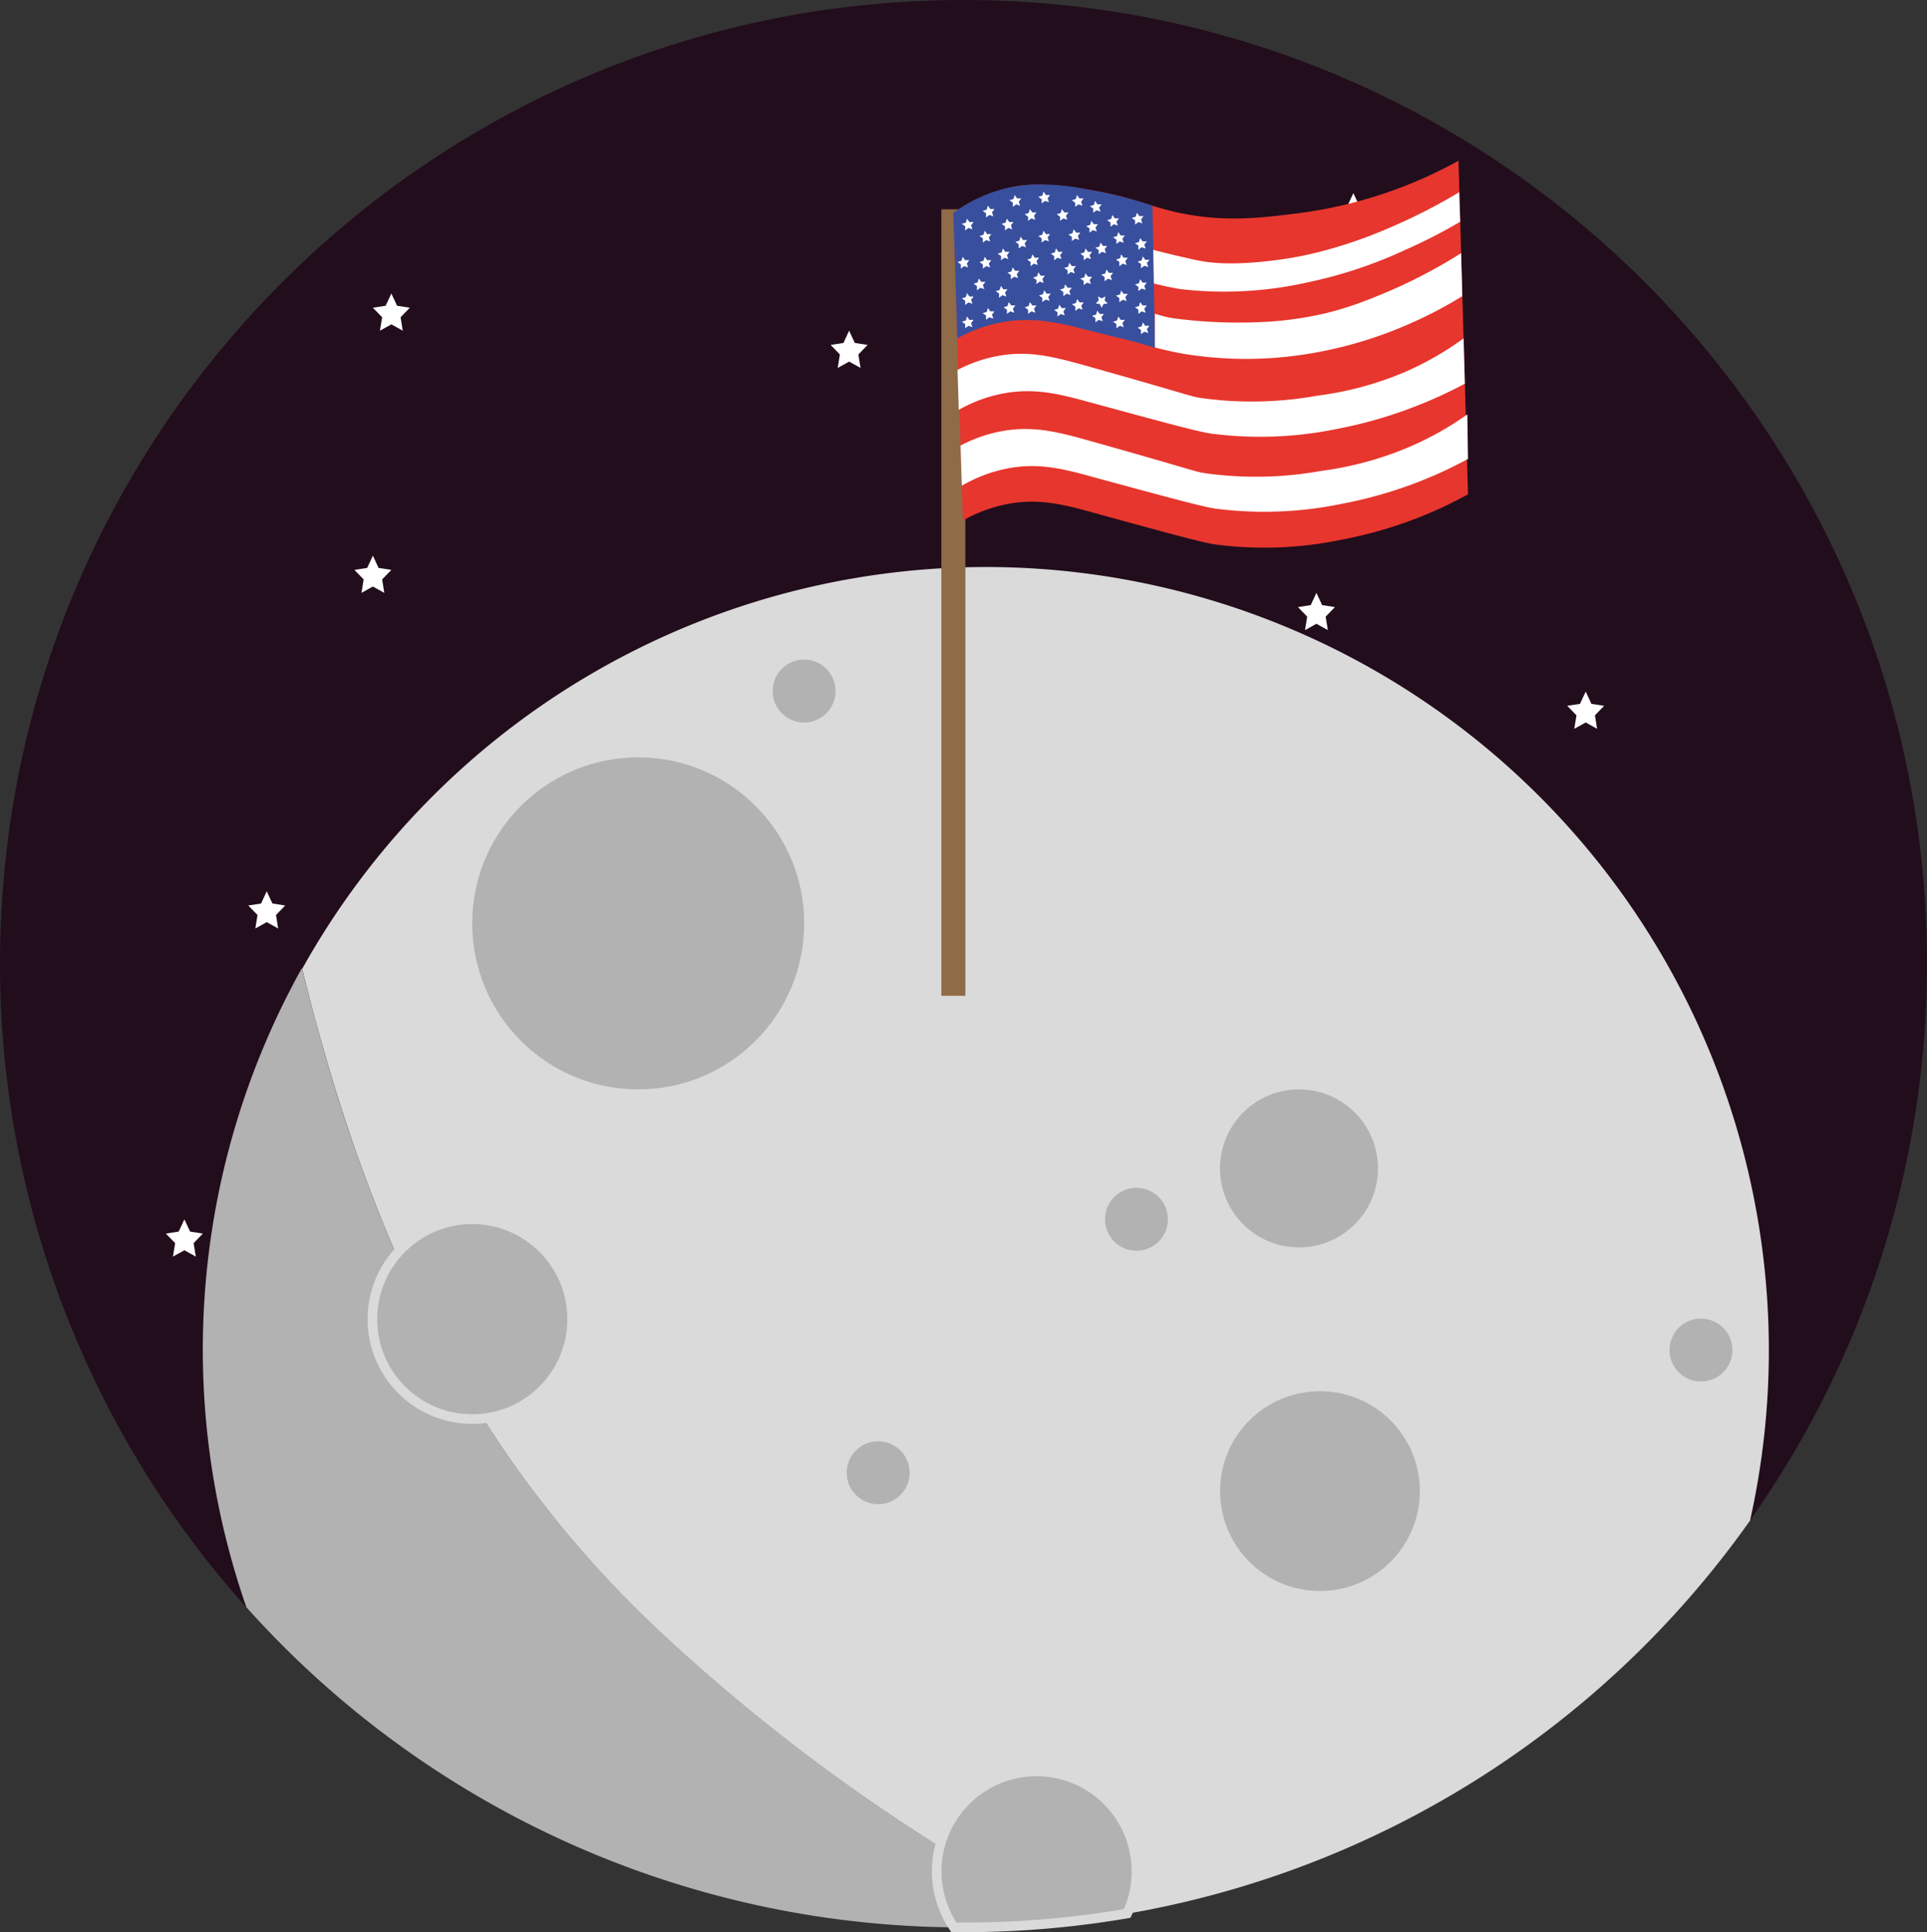 <svg xmlns="http://www.w3.org/2000/svg" viewBox="0 0 401.1 402.1"><rect x="0" y="0" width="401.1" height="402.1" fill="#333333" stroke="none"/><defs><style>.cls-1{fill:#220d1c;}.cls-2{fill:#fff;}.cls-3{fill:#dadada;}.cls-4,.cls-5{fill:#b3b2b2;}.cls-5{stroke:#dadada;stroke-width:2px;}.cls-5,.cls-6{stroke-miterlimit:10;}.cls-6{fill:none;stroke:#8f6b47;stroke-width:5px;}.cls-7{fill:#e7362d;}.cls-8{fill:#384f9e;}</style></defs><title>moonlanding</title><g id="Layer_2" data-name="Layer 2"><g id="Layer_1-2" data-name="Layer 1"><path class="cls-1" d="M401.1,200.55A200.57,200.57,0,0,1,234.62,398.21q-5.84,1-11.78,1.66a200,200,0,0,1-22.29,1.23c-.66,0-1.33,0-2,0A200.54,200.54,0,0,1,0,200.55C0,89.78,89.79,0,200.55,0S401.1,89.78,401.1,200.55Z"/><polygon class="cls-2" points="77.61 115.64 78.8 118.19 81.46 118.6 79.54 120.58 79.99 123.38 77.61 122.06 75.24 123.38 75.69 120.58 73.77 118.6 76.43 118.19 77.61 115.64"/><polygon class="cls-2" points="281.7 40.19 282.89 42.74 285.54 43.15 283.62 45.13 284.08 47.94 281.7 46.61 279.32 47.94 279.78 45.13 277.86 43.15 280.51 42.74 281.7 40.19"/><polygon class="cls-2" points="176.74 68.82 177.93 71.37 180.59 71.78 178.67 73.77 179.12 76.57 176.74 75.25 174.37 76.57 174.82 73.77 172.9 71.78 175.56 71.37 176.74 68.82"/><polygon class="cls-2" points="274.01 123.38 275.2 125.93 277.86 126.34 275.93 128.33 276.39 131.13 274.01 129.81 271.63 131.13 272.09 128.33 270.17 126.34 272.82 125.93 274.01 123.38"/><polygon class="cls-2" points="169.06 147.8 170.24 150.35 172.9 150.76 170.98 152.74 171.43 155.54 169.06 154.22 166.68 155.54 167.13 152.74 165.21 150.76 167.87 150.35 169.06 147.8"/><polygon class="cls-2" points="330.06 143.93 331.25 146.48 333.9 146.88 331.98 148.87 332.43 151.67 330.06 150.35 327.68 151.67 328.14 148.87 326.21 146.88 328.87 146.48 330.06 143.93"/><polygon class="cls-2" points="357.09 261.51 358.28 264.06 360.94 264.47 359.01 266.45 359.47 269.25 357.09 267.93 354.71 269.25 355.17 266.45 353.25 264.47 355.9 264.06 357.09 261.51"/><polygon class="cls-2" points="124.42 208.29 125.61 210.84 128.26 211.25 126.34 213.24 126.8 216.04 124.42 214.71 122.04 216.04 122.5 213.24 120.57 211.25 123.23 210.84 124.42 208.29"/><polygon class="cls-2" points="135.59 317.23 136.77 319.77 139.43 320.18 137.51 322.17 137.96 324.97 135.59 323.65 133.21 324.97 133.66 322.17 131.74 320.18 134.4 319.77 135.59 317.23"/><polygon class="cls-2" points="38.38 253.76 39.57 256.31 42.22 256.72 40.3 258.71 40.76 261.51 38.38 260.19 36 261.51 36.46 258.71 34.53 256.72 37.19 256.31 38.38 253.76"/><polygon class="cls-2" points="230.72 350.74 231.91 353.29 234.56 353.7 232.64 355.68 233.09 358.48 230.72 357.16 228.34 358.48 228.8 355.68 226.87 353.7 229.53 353.29 230.72 350.74"/><polygon class="cls-2" points="215.4 200.55 216.59 203.1 219.24 203.51 217.32 205.49 217.78 208.29 215.4 206.97 213.02 208.29 213.48 205.49 211.55 203.51 214.21 203.1 215.4 200.55"/><polygon class="cls-2" points="294.73 286.67 295.91 289.22 298.57 289.63 296.65 291.61 297.1 294.41 294.73 293.09 292.35 294.41 292.8 291.61 290.88 289.63 293.54 289.22 294.73 286.67"/><polygon class="cls-2" points="322.37 336.7 323.56 339.25 326.21 339.66 324.29 341.65 324.75 344.45 322.37 343.13 319.99 344.45 320.45 341.65 318.52 339.66 321.18 339.25 322.37 336.7"/><polygon class="cls-2" points="81.46 61.08 82.65 63.63 85.3 64.04 83.38 66.02 83.83 68.82 81.46 67.5 79.08 68.82 79.54 66.02 77.61 64.04 80.27 63.63 81.46 61.08"/><polygon class="cls-2" points="330.06 216.04 331.25 218.59 333.9 219 331.98 220.98 332.43 223.78 330.06 222.46 327.68 223.78 328.14 220.98 326.21 219 328.87 218.59 330.06 216.04"/><polygon class="cls-2" points="55.52 185.48 56.71 188.03 59.37 188.44 57.45 190.42 57.9 193.23 55.52 191.9 53.15 193.23 53.6 190.42 51.68 188.44 54.34 188.03 55.52 185.48"/><g id="Layer_1-2-2" data-name="Layer 1-2"><path class="cls-3" d="M368.18,281a162.34,162.34,0,0,1-3.91,35.44,200.51,200.51,0,0,1-129.65,81.82q-5.84,1-11.78,1.66-13.93-7.23-27.23-15.56a384.47,384.47,0,0,1-59.34-45.79,228.08,228.08,0,0,1-17.79-18.88l-1.25-1.5c-.82-1-1.63-2-2.44-3l-1.19-1.51-1.18-1.52-1.15-1.52c-.34-.43-.66-.87-1-1.31-.1-.15-.22-.29-.32-.44q-2.19-2.94-4.23-5.9c-1.07-1.54-2.12-3.08-3.12-4.63l-1-1.54s0,0,0,0c-.34-.51-.66-1-1-1.54-.45-.71-.9-1.42-1.33-2.13s-.69-1.11-1-1.68l-.44-.73-.92-1.52-.43-.74c-.34-.57-.68-1.15-1-1.73-1.25-2.14-2.44-4.27-3.59-6.41l-1.14-2.14c-.76-1.42-1.49-2.85-2.21-4.27h0q-3.24-6.4-6-12.78c-3.22-7.32-6-14.57-8.53-21.67q-1.11-3.19-2.15-6.35t-2-6.25c-.78-2.54-1.53-5.06-2.24-7.54-1.77-6.12-3.32-12-4.73-17.7A163,163,0,0,1,205.16,118h0A163,163,0,0,1,368.18,281Z"/><path class="cls-4" d="M222.84,399.87a200,200,0,0,1-22.29,1.23c-.66,0-1.33,0-2,0A200,200,0,0,1,51.29,334.49a163.07,163.07,0,0,1,11.54-133c1.41,5.66,3,11.58,4.73,17.7.71,2.48,1.46,5,2.24,7.54A320.34,320.34,0,0,0,82.48,261q2.79,6.36,6,12.79s0,0,0,0c.73,1.42,1.46,2.85,2.21,4.27l1.14,2.14c1.16,2.13,2.35,4.27,3.59,6.41.33.58.67,1.16,1,1.73l.43.74.92,1.52.44.73c.34.57.69,1.12,1,1.68s.89,1.42,1.34,2.13l1,1.54s0,0,0,0l1,1.54c1,1.55,2,3.09,3.12,4.63q2.05,3,4.23,5.9c.1.15.22.29.32.44.33.44.65.88,1,1.31l1.15,1.52,1.18,1.52,1.19,1.51c.81,1,1.62,2,2.44,3l1.25,1.5a228.08,228.08,0,0,0,17.79,18.88,384.47,384.47,0,0,0,59.34,45.79Q208.9,392.64,222.84,399.87Z"/><circle class="cls-5" cx="98.3" cy="274.53" r="20.79"/><path class="cls-5" d="M236.56,389.43a20.75,20.75,0,0,1-1.94,8.78q-5.84,1-11.78,1.66a200,200,0,0,1-22.29,1.23c-.66,0-1.33,0-2,0a20.79,20.79,0,1,1,38-11.65Z"/><circle class="cls-4" cx="182.79" cy="306.49" r="6.55"/><circle class="cls-4" cx="274.75" cy="310.31" r="20.79"/><circle class="cls-4" cx="270.38" cy="243.15" r="16.44"/><circle class="cls-4" cx="236.55" cy="253.74" r="6.55"/><circle class="cls-4" cx="132.84" cy="192.16" r="34.55"/><circle class="cls-4" cx="167.37" cy="143.81" r="6.55"/><circle class="cls-4" cx="354.04" cy="280.93" r="6.55" transform="translate(20.03 585.41) rotate(-80.78)"/></g><line class="cls-6" x1="198.44" y1="43.56" x2="198.44" y2="207.23"/><path class="cls-7" d="M305.56,102.87c-1.47.8-3.49,1.86-5.95,3a89.25,89.25,0,0,1-20.34,6.44,78.79,78.79,0,0,1-26.28,1c-2.68-.38-10.05-2.4-24.8-6.45-6.32-1.74-11.59-3.24-18.34-2a30.2,30.2,0,0,0-9.43,3.47q-.36-11.55-.71-23.09-.14-4.15-.26-8.3-.51-16.29-1-32.58a32.21,32.21,0,0,1,12.4-5.46c2.19-.44,6.31-1,15.37.5,8.54,1.42,12.11,3.15,17.36,4.46,10.33,2.59,18.82,1.51,26.78.5a93.31,93.31,0,0,0,33.22-10.91q.53,18.51,1.06,37l.27,9.39Z"/><path class="cls-2" d="M200.2,101.08a30.44,30.44,0,0,1,9.65-3.62c6.68-1.24,11.87.21,18.34,2,14.75,4,22.12,6,24.8,6.39a79.48,79.48,0,0,0,26.28-1,90.62,90.62,0,0,0,20.34-6.39c2.34-1.06,4.29-2.06,5.74-2.84l.21-.11c-.05-3.09-.09-6.18-.14-9.27l-.33.23a65.34,65.34,0,0,1-12,6.65A70.31,70.31,0,0,1,275,98a76.6,76.6,0,0,1-24,.5c-2.49-.37-1.38-.35-24-6.71-6.82-1.92-12.12-3.31-18.79-2a29.57,29.57,0,0,0-8.28,2.94Z"/><path class="cls-2" d="M304.9,79.85c-1.63.88-3.71,1.92-6.16,3a93,93,0,0,1-20.33,6.39,79.22,79.22,0,0,1-26.28,1c-2.68-.37-10-2.37-24.8-6.39-6.32-1.72-11.59-3.21-18.35-2a30,30,0,0,0-9.27,3.36l-.15.08q-.12-4.16-.26-8.3l.15-.08a30,30,0,0,1,7.91-2.77c6.71-1.32,12,.12,18.79,2,22.61,6.36,21.49,6.34,24,6.71a76.6,76.6,0,0,0,24-.5,68.83,68.83,0,0,0,18.12-4.86,65.25,65.25,0,0,0,12.38-7.07Z"/><path class="cls-8" d="M198.44,44.33a30.06,30.06,0,0,1,12.4-5.45,33.83,33.83,0,0,1,4.67-.48,49.87,49.87,0,0,1,11.07,1.08c3.12.53,5.37,1.07,6,1.22,2.82.68,5.28,1.43,7.31,2.12l.51,29.58c-2.17-.7-4-1.19-5.16-1.51-1.52-.4-2.18-.53-4.82-1.18-3.07-.74-3-.76-4.95-1.23a59.71,59.71,0,0,0-8.58-1.72,33.75,33.75,0,0,0-5.43-.08,29.74,29.74,0,0,0-12.2,3.75Z"/><polygon class="cls-2" points="202.41 47.72 201.59 47.44 200.89 47.96 200.91 47.09 200.2 46.59 201.03 46.33 201.28 45.5 201.78 46.21 202.65 46.2 202.13 46.89 202.41 47.72"/><polygon class="cls-2" points="223.71 56.89 222.89 56.61 222.19 57.13 222.21 56.26 221.5 55.76 222.33 55.5 222.58 54.67 223.09 55.38 223.95 55.37 223.43 56.07 223.71 56.89"/><polygon class="cls-2" points="222.85 61.39 222.03 61.11 221.33 61.63 221.34 60.77 220.63 60.26 221.46 60.01 221.72 59.18 222.22 59.89 223.09 59.88 222.57 60.57 222.85 61.39"/><polygon class="cls-2" points="225.34 64.44 224.52 64.17 223.82 64.69 223.84 63.82 223.13 63.32 223.96 63.06 224.21 62.23 224.72 62.94 225.58 62.93 225.06 63.62 225.34 64.44"/><polygon class="cls-2" points="222.16 45.72 221.34 45.45 220.65 45.96 220.66 45.1 219.95 44.59 220.78 44.34 221.03 43.51 221.54 44.22 222.4 44.21 221.88 44.9 222.16 45.72"/><polygon class="cls-2" points="224.62 49.93 223.8 49.65 223.1 50.17 223.11 49.3 222.4 48.8 223.23 48.54 223.49 47.71 223.99 48.42 224.86 48.41 224.34 49.11 224.62 49.93"/><polygon class="cls-2" points="227.07 53.92 226.25 53.64 225.56 54.16 225.57 53.29 224.86 52.79 225.69 52.53 225.95 51.7 226.45 52.41 227.31 52.4 226.8 53.1 227.07 53.92"/><polygon class="cls-2" points="227.07 59.1 226.25 58.82 225.56 59.34 225.57 58.47 224.86 57.97 225.69 57.71 225.95 56.88 226.45 57.59 227.31 57.58 226.8 58.28 227.07 59.1"/><polygon class="cls-2" points="229.53 66.85 228.71 66.57 228.01 67.09 228.02 66.22 227.31 65.72 228.14 65.46 228.4 64.64 228.9 65.34 229.77 65.33 229.25 66.03 229.53 66.85"/><polygon class="cls-2" points="225.3 42.81 224.48 42.53 223.79 43.05 223.8 42.18 223.09 41.68 223.92 41.42 224.18 40.59 224.68 41.3 225.54 41.29 225.03 41.98 225.3 42.81"/><polygon class="cls-2" points="228.3 48.18 227.48 47.9 226.78 48.42 226.8 47.55 226.09 47.05 226.92 46.79 227.17 45.96 227.68 46.67 228.54 46.66 228.02 47.36 228.3 48.18"/><polygon class="cls-2" points="230.55 63.15 229.69 63.27 229.3 64.05 228.92 63.27 228.06 63.13 228.69 62.53 228.55 61.68 229.31 62.09 230.08 61.69 229.93 62.54 230.55 63.15"/><polygon class="cls-2" points="234.51 62.66 233.69 62.38 232.99 62.9 233 62.04 232.3 61.53 233.13 61.28 233.38 60.45 233.88 61.16 234.75 61.15 234.23 61.84 234.51 62.66"/><polygon class="cls-2" points="231.44 58.29 230.62 58.01 229.92 58.53 229.93 57.66 229.22 57.16 230.05 56.91 230.31 56.08 230.81 56.78 231.68 56.77 231.16 57.47 231.44 58.29"/><polygon class="cls-2" points="230.21 52.69 229.39 52.41 228.69 52.93 228.71 52.06 228 51.56 228.83 51.31 229.08 50.48 229.59 51.19 230.45 51.17 229.93 51.87 230.21 52.69"/><polygon class="cls-2" points="234.51 55.15 233.69 54.87 232.99 55.39 233 54.52 232.3 54.02 233.13 53.76 233.38 52.93 233.88 53.64 234.75 53.63 234.23 54.33 234.51 55.15"/><polygon class="cls-2" points="238.46 60.33 237.64 60.05 236.94 60.57 236.95 59.7 236.24 59.2 237.07 58.94 237.33 58.11 237.83 58.82 238.7 58.81 238.18 59.5 238.46 60.33"/><polygon class="cls-2" points="233.9 68.08 233.07 67.8 232.38 68.32 232.39 67.45 231.68 66.95 232.51 66.69 232.77 65.86 233.27 66.57 234.13 66.56 233.62 67.25 233.9 68.08"/><polygon class="cls-2" points="238.46 65.08 237.64 64.8 236.94 65.32 236.95 64.45 236.24 63.95 237.07 63.69 237.33 62.86 237.83 63.57 238.7 63.56 238.18 64.25 238.46 65.08"/><polygon class="cls-2" points="239.01 69.31 238.19 69.03 237.49 69.55 237.5 68.68 236.79 68.18 237.62 67.92 237.88 67.09 238.38 67.8 239.25 67.79 238.73 68.48 239.01 69.31"/><polygon class="cls-2" points="233.9 50.52 233.07 50.24 232.38 50.76 232.39 49.89 231.68 49.39 232.51 49.13 232.77 48.3 233.27 49.01 234.13 49 233.62 49.69 233.9 50.52"/><polygon class="cls-2" points="239.01 55.58 238.19 55.3 237.49 55.82 237.5 54.95 236.79 54.45 237.62 54.19 237.88 53.36 238.38 54.07 239.25 54.06 238.73 54.75 239.01 55.58"/><polygon class="cls-2" points="232.67 46.95 231.84 46.67 231.15 47.19 231.16 46.32 230.45 45.82 231.28 45.56 231.54 44.74 232.04 45.45 232.91 45.43 232.39 46.13 232.67 46.95"/><polygon class="cls-2" points="238.46 51.74 237.64 51.46 236.94 51.98 236.95 51.12 236.24 50.61 237.07 50.36 237.33 49.53 237.83 50.24 238.7 50.23 238.18 50.92 238.46 51.74"/><polygon class="cls-2" points="229.06 44.03 228.24 43.76 227.55 44.27 227.56 43.41 226.85 42.91 227.68 42.65 227.94 41.82 228.44 42.53 229.3 42.52 228.78 43.21 229.06 44.03"/><polygon class="cls-2" points="237.78 46.49 236.96 46.21 236.26 46.73 236.27 45.86 235.56 45.36 236.39 45.1 236.65 44.27 237.15 44.98 238.02 44.97 237.5 45.67 237.78 46.49"/><polygon class="cls-2" points="210.69 47.72 209.87 47.44 209.18 47.96 209.19 47.09 208.48 46.59 209.31 46.33 209.57 45.5 210.07 46.21 210.94 46.2 210.42 46.89 210.69 47.72"/><polygon class="cls-2" points="215.5 45.72 214.68 45.45 213.98 45.96 213.99 45.1 213.28 44.59 214.11 44.34 214.37 43.51 214.87 44.22 215.74 44.21 215.22 44.9 215.5 45.72"/><polygon class="cls-2" points="209.88 53.92 209.06 53.64 208.36 54.16 208.37 53.29 207.66 52.79 208.49 52.53 208.75 51.7 209.25 52.41 210.12 52.4 209.6 53.1 209.88 53.92"/><polygon class="cls-2" points="209.47 61.71 208.65 61.44 207.95 61.95 207.96 61.09 207.25 60.59 208.08 60.33 208.34 59.5 208.84 60.21 209.71 60.2 209.19 60.89 209.47 61.71"/><polygon class="cls-2" points="211.92 57.87 211.1 57.59 210.41 58.11 210.42 57.24 209.71 56.74 210.54 56.48 210.79 55.66 211.29 56.36 212.16 56.35 211.64 57.05 211.92 57.87"/><polygon class="cls-2" points="213.56 51.46 212.74 51.19 212.04 51.7 212.05 50.84 211.35 50.34 212.17 50.08 212.43 49.25 212.93 49.96 213.8 49.95 213.28 50.64 213.56 51.46"/><polygon class="cls-2" points="218.33 42.09 217.51 41.81 216.82 42.33 216.83 41.47 216.12 40.96 216.95 40.71 217.21 39.88 217.71 40.59 218.57 40.58 218.06 41.27 218.33 42.09"/><polygon class="cls-2" points="218.33 50.24 217.51 49.96 216.82 50.48 216.83 49.61 216.12 49.11 216.95 48.85 217.21 48.02 217.71 48.73 218.57 48.72 218.06 49.41 218.33 50.24"/><polygon class="cls-2" points="220.94 53.92 220.12 53.64 219.42 54.16 219.43 53.29 218.72 52.79 219.55 52.53 219.81 51.7 220.31 52.41 221.18 52.4 220.66 53.1 220.94 53.92"/><polygon class="cls-2" points="216.02 55.15 215.19 54.87 214.5 55.39 214.51 54.52 213.8 54.02 214.63 53.76 214.89 52.93 215.39 53.64 216.26 53.63 215.74 54.33 216.02 55.15"/><polygon class="cls-2" points="206.09 55.66 205.27 55.38 204.58 55.9 204.59 55.03 203.88 54.53 204.71 54.27 204.97 53.45 205.47 54.15 206.34 54.14 205.82 54.84 206.09 55.66"/><polygon class="cls-2" points="211.1 65.08 210.28 64.8 209.59 65.32 209.6 64.45 208.89 63.95 209.72 63.69 209.98 62.86 210.48 63.57 211.35 63.56 210.83 64.25 211.1 65.08"/><polygon class="cls-2" points="217.24 58.88 216.42 58.6 215.73 59.12 215.74 58.26 215.03 57.76 215.86 57.5 216.12 56.67 216.62 57.38 217.48 57.37 216.97 58.06 217.24 58.88"/><polygon class="cls-2" points="215.5 65.08 214.68 64.8 213.98 65.32 213.99 64.45 213.28 63.95 214.11 63.69 214.37 62.86 214.87 63.57 215.74 63.56 215.22 64.25 215.5 65.08"/><polygon class="cls-2" points="218.47 62.62 217.65 62.34 216.95 62.86 216.97 61.99 216.26 61.49 217.09 61.23 217.34 60.41 217.84 61.11 218.71 61.1 218.19 61.8 218.47 62.62"/><polygon class="cls-2" points="221.62 65.63 220.8 65.35 220.1 65.87 220.12 65 219.41 64.5 220.24 64.24 220.49 63.41 220.99 64.12 221.86 64.11 221.34 64.81 221.62 65.63"/><polygon class="cls-2" points="212.33 42.81 211.51 42.53 210.81 43.05 210.83 42.18 210.12 41.68 210.95 41.42 211.2 40.59 211.71 41.3 212.57 41.29 212.05 41.98 212.33 42.81"/><polygon class="cls-2" points="206.76 45.02 205.94 44.74 205.24 45.26 205.25 44.39 204.54 43.89 205.37 43.63 205.63 42.8 206.13 43.51 207 43.5 206.48 44.2 206.76 45.02"/><polygon class="cls-2" points="201.51 55.66 200.69 55.38 200 55.9 200.01 55.03 199.3 54.53 200.13 54.27 200.39 53.45 200.89 54.15 201.75 54.14 201.24 54.84 201.51 55.66"/><polygon class="cls-2" points="206.09 50.24 205.27 49.96 204.58 50.48 204.59 49.61 203.88 49.11 204.71 48.85 204.97 48.02 205.47 48.73 206.34 48.72 205.82 49.41 206.09 50.24"/><polygon class="cls-2" points="204.87 60.16 204.04 59.89 203.35 60.41 203.36 59.54 202.65 59.04 203.48 58.78 203.74 57.95 204.24 58.66 205.11 58.65 204.59 59.34 204.87 60.16"/><polygon class="cls-2" points="202.41 63.22 201.59 62.94 200.89 63.46 200.91 62.59 200.2 62.09 201.03 61.83 201.28 61 201.78 61.71 202.65 61.7 202.13 62.4 202.41 63.22"/><polygon class="cls-2" points="206.76 66.3 205.94 66.03 205.24 66.54 205.25 65.68 204.54 65.17 205.37 64.92 205.63 64.09 206.13 64.8 207 64.79 206.48 65.48 206.76 66.3"/><polygon class="cls-2" points="202.41 68.08 201.59 67.8 200.89 68.32 200.91 67.45 200.2 66.95 201.03 66.69 201.28 65.86 201.78 66.57 202.65 66.56 202.13 67.25 202.41 68.08"/><path class="cls-2" d="M304.37,61.63A86.16,86.16,0,0,1,294.25,67a86.83,86.83,0,0,1-21.36,6.54,80.12,80.12,0,0,1-26.69.06c-2.4-.44-4.39-.92-5.81-1.3v-7c1.51.44,2.19.63,2.81.76l1,.17a102.49,102.49,0,0,0,17.44.83,72.94,72.94,0,0,0,14.12-1.83,71.58,71.58,0,0,0,10.37-3.4,108.11,108.11,0,0,0,18-9.15Z"/><path class="cls-2" d="M303.94,46.15A111,111,0,0,1,292.51,52a93.33,93.33,0,0,1-20.22,6.74A79.28,79.28,0,0,1,246,60.2c-1.09-.13-3-.52-5.83-1.2l-.12-7c.67.18,1.65.43,2.82.71,3.34.82,6,1.4,6.69,1.53,5.56,1.12,12.62.3,15.23,0A77.49,77.49,0,0,0,278,51.49a96.59,96.59,0,0,0,11.85-4.36A117.66,117.66,0,0,0,303.73,40Z"/></g></g></svg>